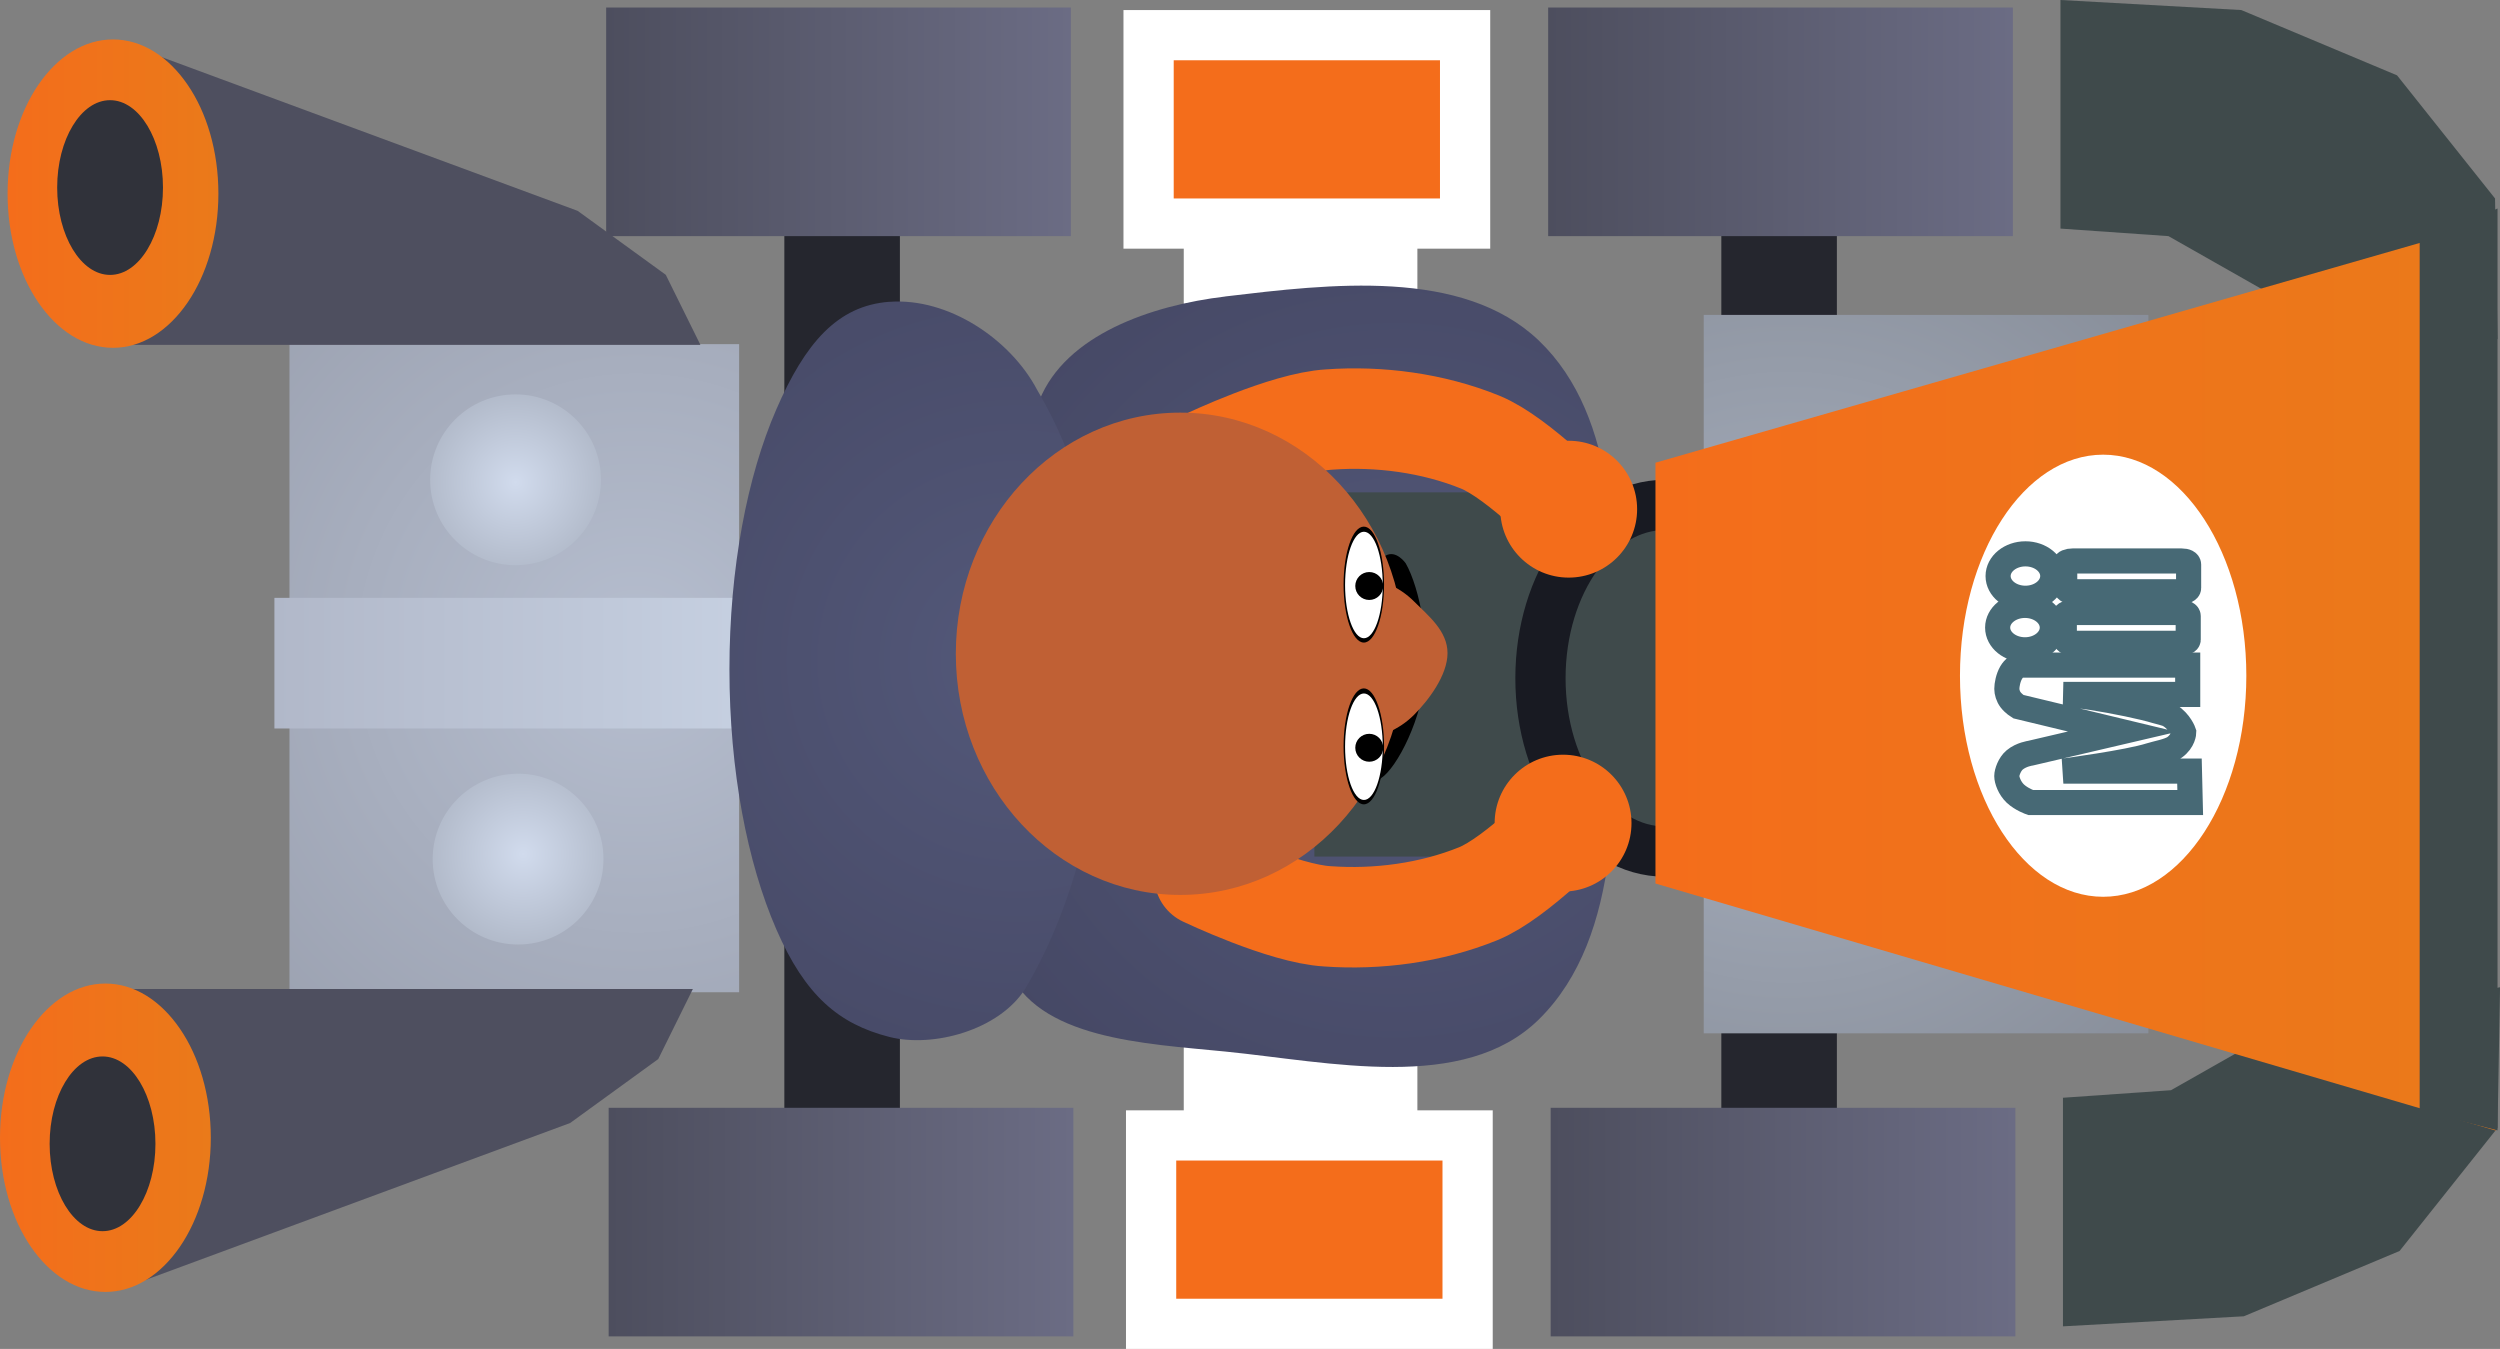 <svg version="1.1" xmlns="http://www.w3.org/2000/svg" xmlns:xlink="http://www.w3.org/1999/xlink" width="49.761" height="26.85" viewBox="0,0,49.761,26.85"><rect x="0" y="0" width="49.761" height="26.85" fill="#808080" stroke="none"/><defs><radialGradient cx="223.405" cy="179.699" r="11.126" gradientUnits="userSpaceOnUse" id="color-1"><stop offset="0" stop-color="#b6becf"/><stop offset="1" stop-color="#999fae"/></radialGradient><linearGradient x1="216.206" y1="178.6" x2="225.706" y2="178.6" gradientUnits="userSpaceOnUse" id="color-2"><stop offset="0" stop-color="#b1b8c9"/><stop offset="1" stop-color="#c6d0e1"/></linearGradient><radialGradient cx="238.518" cy="180.24" r="11.754" gradientUnits="userSpaceOnUse" id="color-3"><stop offset="0" stop-color="#535879"/><stop offset="1" stop-color="#434561"/></radialGradient><radialGradient cx="230.994" cy="179.852" r="11.614" gradientUnits="userSpaceOnUse" id="color-4"><stop offset="0" stop-color="#535879"/><stop offset="1" stop-color="#434561"/></radialGradient><radialGradient cx="246.355" cy="180.181" r="12.159" gradientUnits="userSpaceOnUse" id="color-5"><stop offset="0" stop-color="#a9b1c0"/><stop offset="1" stop-color="#828893"/></radialGradient><linearGradient x1="243.695" y1="180.152" x2="260.42" y2="180.152" gradientUnits="userSpaceOnUse" id="color-6"><stop offset="0" stop-color="#f46d1b"/><stop offset="1" stop-color="#ea7a1a"/></linearGradient><linearGradient x1="222.859" y1="188.75" x2="232.109" y2="188.75" gradientUnits="userSpaceOnUse" id="color-7"><stop offset="0" stop-color="#4d4e5e"/><stop offset="1" stop-color="#6b6c84"/></linearGradient><linearGradient x1="241.609" y1="188.75" x2="250.859" y2="188.75" gradientUnits="userSpaceOnUse" id="color-8"><stop offset="0" stop-color="#4d4e5e"/><stop offset="1" stop-color="#6b6c84"/></linearGradient><linearGradient x1="222.809" y1="166.85" x2="232.059" y2="166.85" gradientUnits="userSpaceOnUse" id="color-9"><stop offset="0" stop-color="#4d4e5e"/><stop offset="1" stop-color="#6b6c84"/></linearGradient><linearGradient x1="241.559" y1="166.85" x2="250.809" y2="166.85" gradientUnits="userSpaceOnUse" id="color-10"><stop offset="0" stop-color="#4d4e5e"/><stop offset="1" stop-color="#6b6c84"/></linearGradient><linearGradient x1="210.894" y1="170.554" x2="215.09" y2="170.554" gradientUnits="userSpaceOnUse" id="color-11"><stop offset="0" stop-color="#f46d1b"/><stop offset="1" stop-color="#ea7a1a"/></linearGradient><linearGradient x1="210.744" y1="189.346" x2="214.94" y2="189.346" gradientUnits="userSpaceOnUse" id="color-12"><stop offset="0" stop-color="#f46d1b"/><stop offset="1" stop-color="#ea7a1a"/></linearGradient><radialGradient cx="221.156" cy="183.7" r="2.34" gradientUnits="userSpaceOnUse" id="color-13"><stop offset="0" stop-color="#d1dbed"/><stop offset="1" stop-color="#a9b1c0"/></radialGradient><radialGradient cx="221.006" cy="176.3" r="2.275" gradientUnits="userSpaceOnUse" id="color-14"><stop offset="0" stop-color="#d1dbed"/><stop offset="1" stop-color="#a9b1c0"/></radialGradient></defs><g transform="translate(-210.744,-166.7)"><g data-paper-data="{&quot;isPaintingLayer&quot;:true}" fill-rule="nonzero" stroke-linejoin="miter" stroke-miterlimit="10" stroke-dasharray="" stroke-dashoffset="0" style="mix-blend-mode: normal"><path d="M223.706,178.8h25v2.1h-25z" fill="#ffffff" stroke="none" stroke-width="0.884" stroke-linecap="butt"/><path d="M234.306,170.9h4.65v18.6h-4.65z" fill="#ffffff" stroke="none" stroke-width="1" stroke-linecap="butt"/><path d="M245.006,170.65h2.3v18.75h-2.3z" fill="#25262e" stroke="none" stroke-width="1" stroke-linecap="butt"/><path d="M226.356,170.65h2.3v18.75h-2.3z" fill="#25262e" stroke="none" stroke-width="1" stroke-linecap="butt"/><path d="M251.756,166.7l3.6,0.2l3.1,1.3l1.95,2.45l0.05,2.8l-4.7,-1l-1.85,-1.05l-2.15,-0.15z" fill="#3f4a4b" stroke="none" stroke-width="1" stroke-linecap="round"/><path d="M251.806,188.55l2.15,-0.15l1.85,-1.05l4.7,-1l-0.05,2.8l-1.95,2.45l-3.1,1.3l-3.6,0.2z" fill="#3f4a4b" stroke="none" stroke-width="1" stroke-linecap="round"/><path d="M216.506,173.55h8.95v12.9h-8.95z" fill="url(#color-1)" stroke="none" stroke-width="1" stroke-linecap="butt"/><path d="M216.206,178.6h9.5v2.6h-9.5z" fill="url(#color-2)" stroke="none" stroke-width="1" stroke-linecap="butt"/><g stroke="none" stroke-width="1.59" stroke-linecap="round"><path d="M235.129,172.601c2.083,-0.248 4.723,-0.571 6.242,0.875c1.616,1.546 1.52,4.256 1.511,6.441c0.009,2.43 0.186,5.41 -1.511,7.077c-1.493,1.461 -4.163,0.843 -6.242,0.636c-1.589,-0.159 -3.758,-0.242 -4.333,-1.67c-0.817,-1.84 0.975,-3.896 1.113,-5.884c0.126,-1.803 -1.234,-3.745 -0.477,-5.407c0.522,-1.306 2.23,-1.892 3.697,-2.067z" fill="url(#color-3)"/><path d="M228.444,172.708c1.18,-0.089 2.414,0.748 2.942,1.749c1.019,1.722 1.42,3.828 1.352,5.805c-0.073,2.107 -0.525,4.327 -1.59,6.123c-0.52,0.817 -1.827,1.177 -2.704,0.954c-1.002,-0.256 -1.673,-0.819 -2.249,-2.144c-0.576,-1.325 -0.932,-3.154 -0.932,-5.172c0,-2.018 0.356,-3.847 0.932,-5.172c0.576,-1.325 1.217,-2.066 2.249,-2.144z" fill="url(#color-4)"/></g><path d="M236.906,176.5h12.8v7.25h-12.8z" fill="#3f4a4b" stroke="none" stroke-width="1" stroke-linecap="butt"/><path d="M244.656,172.968h8.85v14.3h-8.85z" fill="url(#color-5)" stroke="none" stroke-width="1.147" stroke-linecap="butt"/><path d="M243.881,176.75c0.683,0 1.302,0.387 1.75,1.011c0.448,0.625 0.725,1.487 0.725,2.439c0,0.952 -0.277,1.814 -0.725,2.439c-0.448,0.624 -1.067,1.011 -1.75,1.011c-0.683,0 -1.302,-0.387 -1.75,-1.011c-0.448,-0.625 -0.725,-1.487 -0.725,-2.439c0,-0.952 0.277,-1.814 0.725,-2.439c0.448,-0.624 1.067,-1.011 1.75,-1.011z" fill="none" stroke="#181a22" stroke-width="1" stroke-linecap="butt"/><path d="M243.695,175.91l16.724,-4.809v18.102l-16.724,-4.917z" fill="url(#color-6)" stroke="none" stroke-width="0.54" stroke-linecap="butt"/><path d="M252.606,175.75c0.786,0 1.499,0.493 2.015,1.29c0.516,0.796 0.835,1.896 0.835,3.11c0,1.214 -0.319,2.314 -0.835,3.11c-0.516,0.797 -1.229,1.29 -2.015,1.29c-0.786,0 -1.499,-0.493 -2.015,-1.29c-0.516,-0.796 -0.835,-1.896 -0.835,-3.11c0,-1.214 0.319,-2.314 0.835,-3.11c0.516,-0.797 1.229,-1.29 2.015,-1.29z" fill="#ffffff" stroke="none" stroke-width="1" stroke-linecap="butt"/><g><path d="M222.859,188.75h9.25v4.55h-9.25z" fill="url(#color-7)" stroke="none" stroke-width="1.062" stroke-linecap="butt"/><path d="M241.609,188.75h9.25v4.55h-9.25z" fill="url(#color-8)" stroke="none" stroke-width="1.062" stroke-linecap="butt"/><path d="M233.656,189.3h6.3v3.75h-6.3z" fill="#f46d1b" stroke="#ffffff" stroke-width="1" stroke-linecap="round"/></g><g><path d="M222.809,166.85h9.25v4.55h-9.25z" fill="url(#color-9)" stroke="none" stroke-width="1.062" stroke-linecap="butt"/><path d="M241.559,166.85h9.25v4.55h-9.25z" fill="url(#color-10)" stroke="none" stroke-width="1.062" stroke-linecap="butt"/><path d="M233.606,167.4h6.3v3.75h-6.3z" fill="#f46d1b" stroke="#ffffff" stroke-width="1" stroke-linecap="round"/></g><g stroke="none"><path d="M213.224,167.564l9.018,3.333l1.754,1.273l0.689,1.394h-11.461z" fill="#4e4f5f" stroke-width="1.232" stroke-linecap="round"/><path d="M211.509,172.723c-0.381,-0.555 -0.614,-1.322 -0.614,-2.169c0,-0.847 0.234,-1.614 0.614,-2.169c0.381,-0.556 0.905,-0.9 1.484,-0.9c0.578,0 1.103,0.343 1.484,0.9c0.381,0.555 0.614,1.322 0.614,2.169c0,0.847 -0.234,1.614 -0.614,2.169c-0.381,0.556 -0.905,0.9 -1.484,0.9c-0.579,0 -1.103,-0.343 -1.484,-0.9z" fill="url(#color-11)" stroke-width="2.387" stroke-linecap="butt"/><path d="M212.191,171.662c-0.19,-0.314 -0.309,-0.749 -0.309,-1.229c0,-0.48 0.118,-0.915 0.309,-1.229c0.19,-0.315 0.453,-0.51 0.744,-0.51c0.291,0 0.553,0.195 0.744,0.51c0.19,0.314 0.309,0.749 0.309,1.229c0,0.48 -0.118,0.915 -0.309,1.229c-0.19,0.315 -0.453,0.51 -0.744,0.51c-0.291,0 -0.553,-0.195 -0.744,-0.51z" fill="#30323a" stroke-width="1.197" stroke-linecap="butt"/></g><g stroke="none"><path d="M213.074,186.386h11.461l-0.689,1.394l-1.754,1.273l-9.018,3.333z" fill="#4e4f5f" stroke-width="1.232" stroke-linecap="round"/><path d="M212.842,186.277c0.578,0 1.103,0.343 1.484,0.9c0.381,0.555 0.614,1.322 0.614,2.169c0,0.847 -0.234,1.614 -0.614,2.169c-0.381,0.556 -0.905,0.9 -1.484,0.9c-0.579,0 -1.103,-0.343 -1.484,-0.9c-0.381,-0.555 -0.614,-1.322 -0.614,-2.169c0,-0.847 0.234,-1.614 0.614,-2.169c0.381,-0.556 0.905,-0.9 1.484,-0.9z" fill="url(#color-12)" stroke-width="2.387" stroke-linecap="butt"/><path d="M212.785,187.728c0.291,0 0.553,0.195 0.744,0.51c0.19,0.314 0.309,0.749 0.309,1.229c0,0.48 -0.118,0.915 -0.309,1.229c-0.19,0.315 -0.453,0.51 -0.744,0.51c-0.291,0 -0.553,-0.195 -0.744,-0.51c-0.19,-0.314 -0.309,-0.749 -0.309,-1.229c0,-0.48 0.118,-0.915 0.309,-1.229c0.19,-0.315 0.453,-0.51 0.744,-0.51z" fill="#30323a" stroke-width="1.197" stroke-linecap="butt"/></g><path d="M221.056,182.1c0.469,0 0.894,0.19 1.202,0.498c0.308,0.308 0.498,0.733 0.498,1.202c0,0.469 -0.19,0.894 -0.498,1.202c-0.308,0.308 -0.733,0.498 -1.202,0.498c-0.469,0 -0.894,-0.19 -1.202,-0.498c-0.308,-0.308 -0.498,-0.733 -0.498,-1.202c0,-0.469 0.19,-0.894 0.498,-1.202c0.308,-0.308 0.733,-0.498 1.202,-0.498z" fill="url(#color-13)" stroke="none" stroke-width="1" stroke-linecap="butt"/><path d="M221.006,174.55c0.469,0 0.894,0.19 1.202,0.498c0.308,0.308 0.498,0.733 0.498,1.202c0,0.469 -0.19,0.894 -0.498,1.202c-0.308,0.308 -0.733,0.498 -1.202,0.498c-0.469,0 -0.894,-0.19 -1.202,-0.498c-0.308,-0.308 -0.498,-0.733 -0.498,-1.202c0,-0.469 0.19,-0.894 0.498,-1.202c0.308,-0.308 0.733,-0.498 1.202,-0.498z" fill="url(#color-14)" stroke="none" stroke-width="1" stroke-linecap="butt"/><path d="M258.906,171.5l1.55,-0.65v18.35l-1.55,-0.4z" fill="#3f4a4b" stroke="none" stroke-width="1" stroke-linecap="round"/><path d="M242.117,182.939c0,0 -1.181,1.237 -1.95,1.55c-0.944,0.383 -2.011,0.521 -3,0.45c-0.877,-0.048 -2.45,-0.8 -2.45,-0.8" fill="none" stroke="#f46d1b" stroke-width="2" stroke-linecap="round"/><path d="M234.756,175.85c0,0 1.573,-0.752 2.45,-0.8c0.989,-0.071 2.056,0.067 3,0.45c0.769,0.313 1.95,1.55 1.95,1.55" fill="none" stroke="#f46d1b" stroke-width="2" stroke-linecap="round"/><path d="M238.126,182.227c-0.25,-0.007 -0.243,-0.257 -0.243,-0.257l0.035,-0.183c0.472,-0.816 0.856,-2.711 0.313,-3.556c0,0 -0.129,-0.339 0.086,-0.468c0.214,-0.129 0.406,0.148 0.406,0.148c0.285,0.499 0.501,1.639 0.36,2.484c-0.16,0.954 -0.707,1.84 -0.957,1.832z" data-paper-data="{&quot;index&quot;:null}" fill="#000000" stroke="none" stroke-width="0.5" stroke-linecap="butt"/><path d="M237.756,178.2c0.441,0 0.841,0.179 1.131,0.469c0.29,0.29 0.669,0.59 0.669,1.031c0,0.441 -0.379,0.941 -0.669,1.231c-0.29,0.29 -0.69,0.469 -1.131,0.469c-0.441,0 -0.841,-0.179 -1.131,-0.469c-0.29,-0.29 -0.469,-0.69 -0.469,-1.131c0,-0.441 0.179,-0.841 0.469,-1.131c0.29,-0.29 0.69,-0.469 1.131,-0.469z" fill="#c06034" stroke="none" stroke-width="1" stroke-linecap="butt"/><path d="M229.769,179.713c0,-2.651 2,-4.8 4.467,-4.8c2.467,0 4.467,2.149 4.467,4.8c0,2.651 -2,4.8 -4.467,4.8c-2.467,0 -4.467,-2.149 -4.467,-4.8z" fill="#c06034" stroke="none" stroke-width="0" stroke-linecap="butt"/><path d="M240.494,183.084c0,-0.752 0.61,-1.362 1.362,-1.362c0.752,0 1.362,0.61 1.362,1.362c0,0.752 -0.61,1.362 -1.362,1.362c-0.752,0 -1.362,-0.61 -1.362,-1.362z" fill="#f46d1b" stroke="none" stroke-width="0" stroke-linecap="butt"/><path d="M240.606,176.835c0,-0.752 0.61,-1.362 1.362,-1.362c0.752,0 1.362,0.61 1.362,1.362c0,0.752 -0.61,1.362 -1.362,1.362c-0.752,0 -1.362,-0.61 -1.362,-1.362z" fill="#f46d1b" stroke="none" stroke-width="0" stroke-linecap="butt"/><g stroke-linecap="butt"><path d="M238.293,178.336c0,0.637 -0.18,1.154 -0.403,1.154c-0.222,0 -0.403,-0.517 -0.403,-1.154c0,-0.637 0.18,-1.154 0.403,-1.154c0.222,0 0.403,0.517 0.403,1.154z" fill="#000000" stroke="none" stroke-width="0"/><path d="M238.267,178.344c0,0.585 -0.168,1.06 -0.375,1.06c-0.207,0 -0.375,-0.474 -0.375,-1.06c0,-0.585 0.168,-1.06 0.375,-1.06c0.207,0 0.375,0.474 0.375,1.06z" fill="#ffffff" stroke="#000000" stroke-width="0"/><path d="M237.72,178.364c0,-0.153 0.124,-0.278 0.278,-0.278c0.153,0 0.278,0.124 0.278,0.278c0,0.153 -0.124,0.278 -0.278,0.278c-0.153,0 -0.278,-0.124 -0.278,-0.278z" fill="#000000" stroke="none" stroke-width="0.5"/><g><path d="M238.293,181.556c0,0.637 -0.18,1.154 -0.403,1.154c-0.222,0 -0.403,-0.517 -0.403,-1.154c0,-0.637 0.18,-1.154 0.403,-1.154c0.222,0 0.403,0.517 0.403,1.154z" fill="#000000" stroke="none" stroke-width="0"/><path d="M238.267,181.563c0,0.585 -0.168,1.06 -0.375,1.06c-0.207,0 -0.375,-0.474 -0.375,-1.06c0,-0.585 0.168,-1.06 0.375,-1.06c0.207,0 0.375,0.474 0.375,1.06z" fill="#ffffff" stroke="#000000" stroke-width="0"/><path d="M237.72,181.584c0,-0.153 0.124,-0.278 0.278,-0.278c0.153,0 0.278,0.124 0.278,0.278c0,0.153 -0.124,0.278 -0.278,0.278c-0.153,0 -0.278,-0.124 -0.278,-0.278z" fill="#000000" stroke="none" stroke-width="0.5"/></g></g><g fill="#ffffff" stroke="#476975" stroke-width="0.5"><path d="M254.339,182.674h-3.177c0,0 -0.182,-0.063 -0.304,-0.178c-0.116,-0.11 -0.17,-0.271 -0.17,-0.349c0,-0.073 0.055,-0.236 0.157,-0.321c0.131,-0.11 0.317,-0.135 0.317,-0.135l1.826,-0.427l-2.071,-0.499c0,0 -0.092,-0.056 -0.153,-0.136c-0.052,-0.068 -0.075,-0.155 -0.075,-0.217c0,-0.078 0.025,-0.22 0.087,-0.326c0.051,-0.087 0.142,-0.148 0.142,-0.148h3.371v0.584h-2.475c0,0 0.248,0.012 0.569,0.062c0.444,0.069 1.027,0.189 1.282,0.269c0.07,0.022 0.205,0.047 0.264,0.085c0.213,0.134 0.281,0.34 0.281,0.34c0,0 -0.003,0.169 -0.183,0.298c-0.109,0.078 -0.371,0.123 -0.481,0.159c-0.442,0.142 -1.732,0.313 -1.732,0.313h2.51z" stroke-linecap="round"/><path d="M254.133,179.504c-0.493,0 -1.922,0 -2.168,0c-0.071,0 -0.132,-0.072 -0.132,-0.128c0,-0.08 0,-0.299 0,-0.413c0,-0.043 0.075,-0.071 0.158,-0.071c0.268,0 1.709,0 2.168,0c0.088,0 0.14,0.028 0.14,0.071c0,0.13 0,0.398 0,0.47c0,0.035 -0.062,0.071 -0.167,0.071z" stroke-linecap="butt"/><path d="M251.05,179.634c-0.301,0 -0.544,-0.198 -0.544,-0.442c0,-0.244 0.244,-0.442 0.544,-0.442c0.301,0 0.544,0.198 0.544,0.442c0,0.244 -0.244,0.442 -0.544,0.442z" stroke-linecap="butt"/><path d="M254.141,178.478c-0.493,0 -1.922,0 -2.168,0c-0.071,0 -0.132,-0.072 -0.132,-0.128c0,-0.08 0,-0.299 0,-0.413c0,-0.043 0.075,-0.071 0.158,-0.071c0.268,0 1.709,0 2.168,0c0.088,0 0.14,0.028 0.14,0.071c0,0.13 0,0.398 0,0.47c0,0.035 -0.062,0.071 -0.167,0.071z" stroke-linecap="butt"/><path d="M251.059,178.608c-0.301,0 -0.544,-0.198 -0.544,-0.442c0,-0.244 0.244,-0.442 0.544,-0.442c0.301,0 0.544,0.198 0.544,0.442c0,0.244 -0.244,0.442 -0.544,0.442z" stroke-linecap="butt"/></g></g></g></svg>
